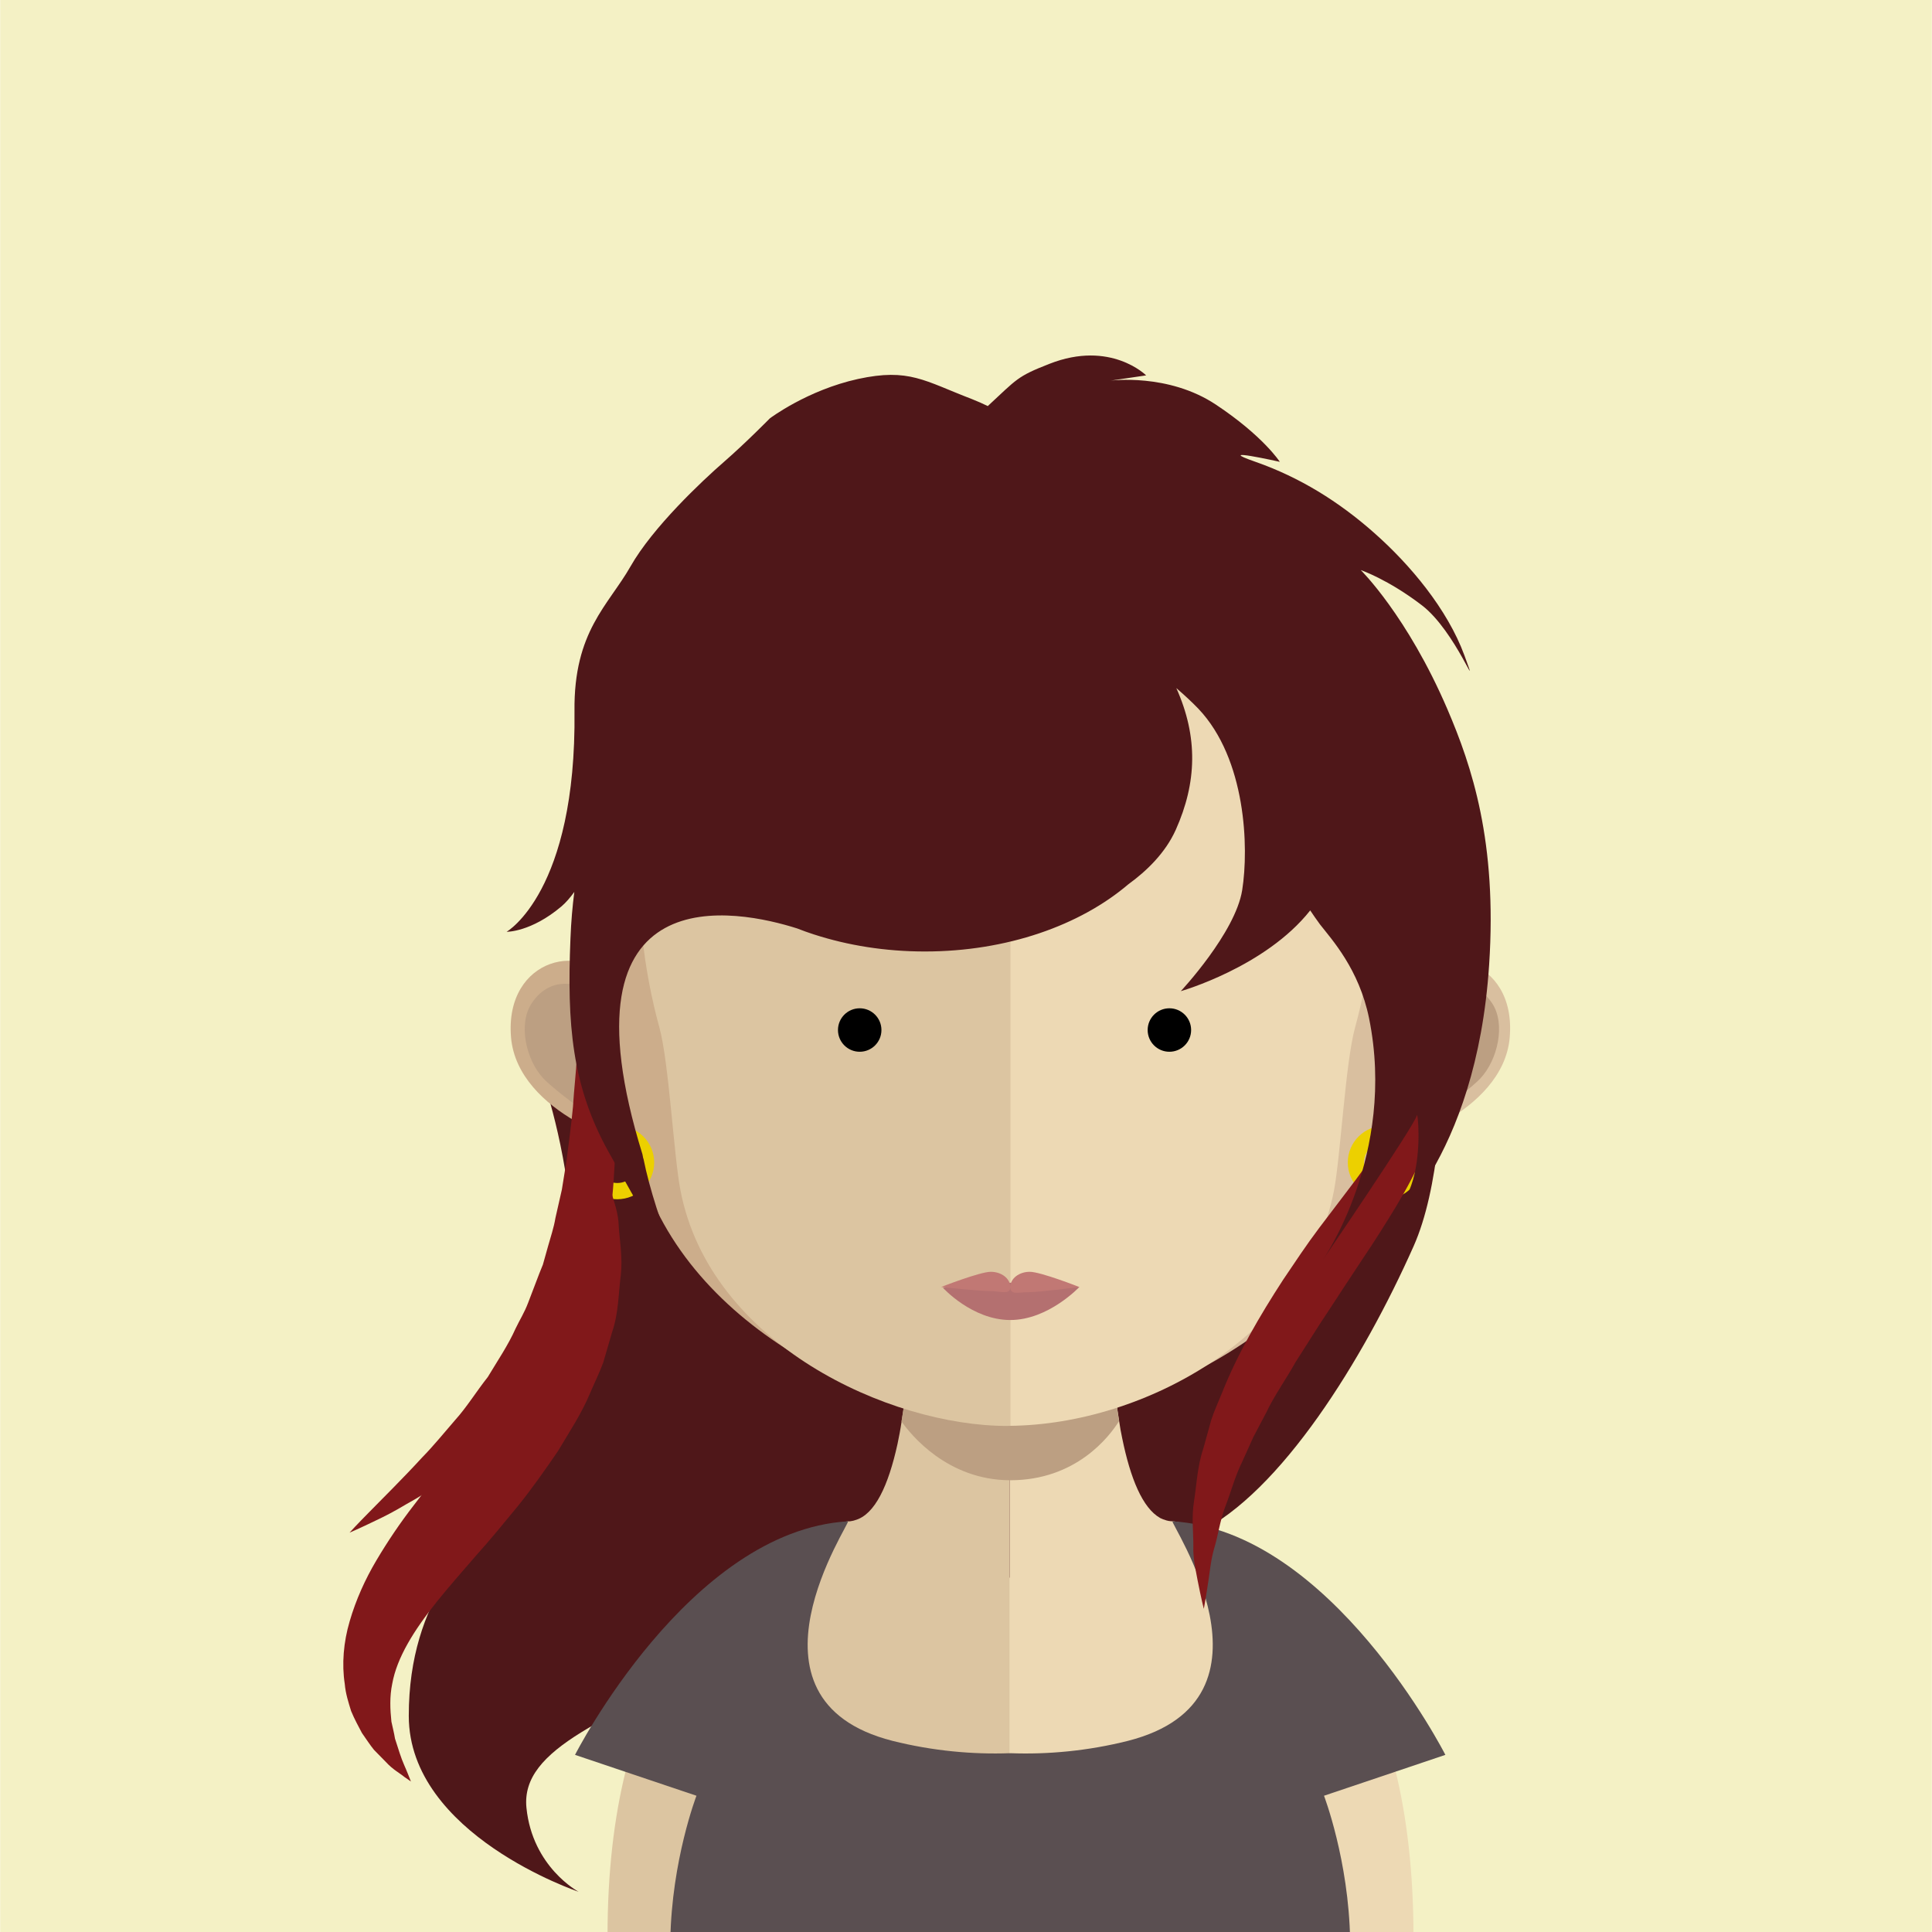<?xml version="1.0" encoding="utf-8"?>
<!-- Generator: Adobe Illustrator 16.0.3, SVG Export Plug-In . SVG Version: 6.00 Build 0)  -->
<!DOCTYPE svg PUBLIC "-//W3C//DTD SVG 1.1//EN" "http://www.w3.org/Graphics/SVG/1.1/DTD/svg11.dtd">
<svg version="1.1" id="Layer_1" xmlns="http://www.w3.org/2000/svg" xmlns:xlink="http://www.w3.org/1999/xlink" x="0px" y="0px"
	 width="88.9px" height="88.9px" viewBox="0 0 88.9 88.9" enable-background="new 0 0 88.9 88.9" xml:space="preserve">
<g>
	<rect x="0.008" fill="#F4F1C5" width="88.886" height="89.28"/>
	<path fill="#4F1719" d="M66.059,40.364c0,0,1.31,11.76-1.013,16.981c-2.323,5.221-6.104,11.332-9.903,13.18
		c-3.804,1.854-14.375,2.223-20.812,5.379c-6.441,3.156-10.376,4.547-10.107,7.277c0.275,2.74,2.399,3.867,2.399,3.867
		s-7.813-2.623-7.813-8.092c0-5.473,2.957-7.865,4.753-10.521c5.459-8.096,1.311-19.092,1.311-19.092s5.742-20.645,6.333-20.61
		c0.588,0.034,19.381-6.883,21.707-5.371C55.234,24.875,66.059,40.364,66.059,40.364"/>
	<path fill="#DCC5A1" d="M46.466,56.167V89.28H28.4c-0.293-0.123-0.445-0.189-0.445-0.189c0-2.951,0.305-5.451,0.826-7.561
		c2.545-10.605,10.237-11.527,10.237-11.527h0.089c0.075-0.014,0.162-0.023,0.238-0.053c0.913-0.252,1.533-1.59,1.954-3.508
		c0.069-0.328,0.135-0.668,0.188-1.035c0.099-0.605,0.187-1.252,0.25-1.92c0.041-0.404,0.08-0.811,0.117-1.227
		c0.161-2.031,0.217-4.24,0.217-6.338C42.072,55.923,44.503,56.167,46.466,56.167"/>
	<path fill="#EDD9B4" d="M65.04,89.091c0,0-0.164,0.066-0.43,0.189H46.467V56.167h0.037c1.963,0,4.411-0.244,4.411-0.244
		c0,2.086,0.05,4.27,0.214,6.289c0.037,0.404,0.075,0.811,0.113,1.199c0.076,0.697,0.152,1.352,0.255,1.971v0.01
		c0.038,0.281,0.088,0.533,0.14,0.785c0.379,1.855,0.937,3.217,1.748,3.674c0.063,0.025,0.125,0.062,0.189,0.076
		c0.126,0.053,0.266,0.076,0.406,0.076c0,0,0.126,0.012,0.354,0.062c1.176,0.254,5.031,1.414,7.77,6.086
		C63.788,78.976,65.04,83.11,65.04,89.091"/>
	<path fill="#BC9F82" d="M51.491,65.384v0.01c-0.444,0.711-1.978,2.719-5.003,2.719h-0.025c-2.878-0.016-4.552-2.098-4.982-2.705
		c0.101-0.605,0.191-1.248,0.256-1.918c0.037-0.402,0.072-0.807,0.113-1.225c1.404,0.352,2.928,0.568,4.561,0.594h0.053
		c1.67-0.025,3.215-0.256,4.66-0.643c0.038,0.4,0.076,0.805,0.117,1.197C51.311,64.11,51.393,64.767,51.491,65.384"/>
	<rect x="41.481" y="62.216" fill="none" width="10.009" height="5.896"/>
	<path fill="#5A4F51" d="M66.508,80.749c0,0-5.244-10.316-12.553-10.746c-0.188-0.014,5.434,8.195-2.055,10.102
		c-1.848,0.465-3.686,0.631-5.395,0.568h-0.02h-0.021c-1.707,0.062-3.547-0.104-5.396-0.568c-7.491-1.906-1.864-10.115-2.051-10.102
		c-7.312,0.43-12.558,10.746-12.558,10.746l2.319,0.781l3.269,1.1c0,0-1.141,2.965-1.203,6.648h15.641h15.641
		c-0.064-3.684-1.203-6.648-1.203-6.648l3.268-1.1L66.508,80.749z"/>
	<path fill="#CCAD8B" d="M46.448,20.58c-18.854-0.038-18.966,15.063-18.127,24.909c-1.296-2.312-5.116-1.453-4.806,2.246
		c0.301,3.541,5.707,5.148,5.628,4.758c1.544,8.025,10.431,12.479,17.305,13.111c0.048,0.004,0.099,0.002,0.14,0.004V20.581
		C46.541,20.581,46.496,20.58,46.448,20.58"/>
	<path fill="#BC9F82" d="M24.463,46.169c0.945-1.426,2.404-0.812,2.764-0.498c0.38,0.348,0.682,0.799,0.448,1.646
		c-0.135,0.471-0.664,0.514-0.535,1.236c0.143,0.807,0.539,0.865,0.769,1.049c0.222,0.184,0.503,0.324,0.646,0.67
		c0.133,0.342,0.162,0.705,0.082,1.018c-0.146,0.586-1.043,0.119-1.649-0.139c-0.399-0.172-1.658-1.18-1.98-1.521
		C24.204,48.774,23.832,47.12,24.463,46.169"/>
	<path fill="#D9BF9F" d="M46.542,20.58c18.854-0.038,18.966,15.063,18.124,24.909c1.299-2.312,5.119-1.453,4.803,2.246
		c-0.298,3.541-5.697,5.148-5.628,4.758c-1.542,8.025-10.431,12.479-17.299,13.111c-0.047,0.004-0.099,0.002-0.146,0.004V20.581
		C46.445,20.581,46.495,20.58,46.542,20.58"/>
	<path fill="#BC9F82" d="M68.662,46.169c-0.949-1.426-2.408-0.812-2.768-0.498c-0.38,0.348-0.686,0.799-0.445,1.646
		c0.133,0.471,0.661,0.514,0.53,1.236c-0.144,0.807-0.539,0.865-0.765,1.049c-0.225,0.184-0.508,0.324-0.646,0.67
		c-0.138,0.342-0.161,0.705-0.085,1.018c0.146,0.586,1.047,0.119,1.65-0.139c0.396-0.172,1.66-1.18,1.979-1.521
		C68.918,48.774,69.291,47.12,68.662,46.169"/>
	<path fill="#DCC5A1" d="M46.349,24.85c-6.298,0-10.905,1.734-13.698,5.148c-3.893,4.768-3.746,12.057-2.308,17.286
		c0.438,1.6,0.661,5.908,0.968,7.49c1.358,7.074,9.605,10.84,15.038,10.84c0.047,0,0.101-0.006,0.146-0.006V24.854
		C46.445,24.854,46.398,24.85,46.349,24.85"/>
	<path fill="#EDD9B4" d="M60.015,30.006c-2.767-3.395-7.323-5.124-13.521-5.151v40.753c6.203-0.064,13.617-4.189,14.89-10.834
		c0.301-1.582,0.526-5.891,0.968-7.49C63.783,42.067,63.926,34.789,60.015,30.006"/>
	<path fill="#B47070" d="M49.666,59.22c0,0-1.425,1.52-3.178,1.52c-1.754,0-3.1-1.484-3.1-1.484s1.346-0.23,3.1-0.23
		C48.241,59.024,49.666,59.22,49.666,59.22"/>
	<path fill="#C17874" d="M47.385,58.521c-0.492,0-0.889,0.307-0.896,0.688c-0.012-0.381-0.407-0.688-0.901-0.688
		c-0.496,0-2.281,0.699-2.281,0.699s1.74,0.188,2.238,0.188c0.492,0,0.933,0.193,0.944-0.176c0.007,0.371,0.362,0.227,0.856,0.227
		s2.32-0.238,2.32-0.238S47.885,58.521,47.385,58.521"/>
	
		<ellipse fill="none" stroke="#ECD000" stroke-width="0.747" stroke-miterlimit="10" cx="28.403" cy="53.491" rx="1.325" ry="1.318"/>
	
		<ellipse fill="none" stroke="#ECD000" stroke-width="0.747" stroke-miterlimit="10" cx="63.716" cy="53.491" rx="1.324" ry="1.318"/>
	<path fill="#81181A" d="M26.879,43.809c0,0,0.152,0.464,0.381,1.296c0.217,0.818,0.526,2.013,0.726,3.472
		c0.129,0.727,0.204,1.525,0.26,2.373c0.05,0.852,0.091,1.754,0.032,2.693c-0.053,0.936-0.117,1.914-0.314,2.895
		c-0.065,0.496-0.195,0.988-0.326,1.477l-0.198,0.738l-0.05,0.182l-0.012,0.047l-0.041,0.115l-0.033,0.084l-0.127,0.34l-0.537,1.34
		c-0.168,0.447-0.479,0.924-0.719,1.377c-0.468,0.959-1.135,1.689-1.697,2.465c-0.638,0.713-1.252,1.404-1.922,1.951
		c-0.646,0.576-1.281,1.086-1.91,1.49c-0.599,0.439-1.187,0.789-1.708,1.078c-0.518,0.311-0.983,0.553-1.372,0.734
		c-0.775,0.377-1.228,0.568-1.228,0.568s0.33-0.365,0.933-0.973c0.596-0.613,1.462-1.457,2.422-2.502
		c0.503-0.512,0.983-1.105,1.503-1.705c0.538-0.596,0.974-1.312,1.504-1.982c0.433-0.723,0.941-1.469,1.281-2.236
		c0.187-0.391,0.401-0.721,0.573-1.176l0.515-1.348l0.135-0.336l0.035-0.084l0.006-0.021c-0.047,0.133-0.009,0.023-0.018,0.051
		l0.012-0.037l0.047-0.166l0.184-0.656c0.12-0.436,0.269-0.859,0.341-1.305c0.1-0.438,0.203-0.879,0.297-1.309
		c0.07-0.439,0.143-0.873,0.21-1.305c0.11-0.859,0.225-1.697,0.301-2.504c0.047-0.809,0.144-1.576,0.177-2.291
		c0.088-1.445,0.166-2.648,0.221-3.489C26.821,44.299,26.879,43.809,26.879,43.809"/>
	<path fill="#81181A" d="M27.689,53.489c0,0,0.188,0.494,0.442,1.357c0.108,0.443,0.327,0.936,0.342,1.604
		c0.041,0.641,0.185,1.43,0.091,2.236c-0.105,0.791-0.094,1.725-0.397,2.607c-0.136,0.455-0.269,0.918-0.407,1.396
		c-0.167,0.459-0.389,0.904-0.588,1.371c-0.393,0.959-0.959,1.805-1.498,2.711c-0.576,0.846-1.19,1.715-1.827,2.51
		c-0.653,0.795-1.302,1.588-1.946,2.303c-0.632,0.729-1.24,1.422-1.784,2.096c-1.079,1.348-1.852,2.594-2.068,3.793
		c-0.126,0.604-0.097,1.195-0.038,1.75c0.058,0.27,0.123,0.52,0.164,0.777c0.081,0.242,0.152,0.465,0.216,0.67
		c0.132,0.412,0.292,0.725,0.377,0.951c0.091,0.23,0.141,0.354,0.141,0.354s-0.108-0.076-0.31-0.215
		c-0.185-0.158-0.524-0.332-0.84-0.68c-0.164-0.17-0.351-0.355-0.55-0.561c-0.184-0.227-0.356-0.492-0.555-0.777
		c-0.158-0.299-0.343-0.635-0.498-1.01c-0.117-0.381-0.254-0.797-0.292-1.248c-0.141-0.904-0.059-1.922,0.228-2.887
		c0.281-0.969,0.708-1.922,1.228-2.797c0.521-0.879,1.097-1.732,1.718-2.533c0.608-0.805,1.225-1.568,1.834-2.338
		c0.629-0.758,1.187-1.531,1.79-2.264c0.511-0.76,1.129-1.471,1.559-2.209c0.237-0.365,0.471-0.725,0.699-1.076
		c0.199-0.363,0.386-0.719,0.572-1.068c0.211-0.346,0.377-0.691,0.51-1.041c0.148-0.35,0.293-0.684,0.433-1.008
		c0.269-0.654,0.39-1.264,0.595-1.828c0.201-0.549,0.254-1.121,0.351-1.553C27.547,53.999,27.689,53.489,27.689,53.489"/>
	<path fill="#81181A" d="M65.424,45.729c0,0,0.061,0.107,0.176,0.309c0.111,0.205,0.31,0.477,0.44,0.914
		c0.171,0.424,0.302,0.959,0.351,1.596c0.06,0.633,0.035,1.367-0.127,2.133c-0.278,1.555-1.055,3.219-2.017,4.82
		c-0.487,0.803-0.993,1.607-1.524,2.393c-0.521,0.787-1.047,1.586-1.57,2.389c-0.541,0.805-1.02,1.594-1.529,2.377
		c-0.445,0.805-0.988,1.551-1.357,2.336c-0.204,0.385-0.403,0.764-0.598,1.135c-0.172,0.381-0.339,0.754-0.502,1.115
		c-0.359,0.723-0.533,1.449-0.796,2.105c-0.245,0.664-0.321,1.301-0.491,1.861c-0.164,0.562-0.205,1.066-0.27,1.486
		c-0.123,0.836-0.217,1.332-0.217,1.332s-0.122-0.469-0.289-1.328c-0.073-0.426-0.213-0.957-0.193-1.564
		c0.006-0.604-0.09-1.32,0.032-2.068c0.118-0.742,0.149-1.596,0.428-2.42c0.116-0.422,0.239-0.857,0.362-1.305
		c0.138-0.434,0.339-0.854,0.515-1.297c0.702-1.762,1.72-3.508,2.791-5.156c0.532-0.789,1.089-1.631,1.673-2.404
		c0.573-0.756,1.139-1.494,1.68-2.213c1.056-1.42,1.953-2.758,2.486-4.006c0.262-0.623,0.45-1.217,0.549-1.762
		c0.095-0.543,0.149-1.047,0.129-1.443c0.006-0.406-0.047-0.756-0.084-0.982C65.438,45.854,65.424,45.729,65.424,45.729"/>
	<path fill="#4F1719" d="M26.435,32.72c-0.041-3.674,1.562-4.868,2.58-6.66c1.019-1.793,3.282-3.925,4.3-4.809
		c1.012-0.882,2.109-2,2.109-2s1.717-1.299,4.062-1.814c2.347-0.509,3.049,0.089,5.233,0.925c0.274,0.11,0.519,0.216,0.733,0.323
		c1.352-1.248,1.334-1.357,2.838-1.944c2.811-1.104,4.449,0.532,4.449,0.532l-1.642,0.242c0,0,2.656-0.354,4.845,1.099
		c2.188,1.452,2.948,2.637,2.948,2.637s-3.153-0.708-1.118,0c2.03,0.712,3.826,1.822,5.465,3.274
		c1.642,1.45,3.363,3.497,4.147,5.632c0.778,2.135-0.394-1.111-1.957-2.305c-1.56-1.195-2.813-1.621-2.813-1.621
		s2.139,2.101,3.986,6.4c1.127,2.628,2.295,6.096,1.922,11.758c-0.588,9.037-4.898,12.333-4.898,12.333s0.996-1.049,1.398-2.449
		c0.402-1.406,0.209-3.16,0.172-2.947c-0.082,0.428-4.332,6.658-4.332,6.658s3.408-4.852,2.135-11.129
		c-0.463-2.267-1.719-3.626-2.258-4.319c-0.166-0.22-0.305-0.433-0.45-0.644c-2.062,2.61-5.955,3.716-5.955,3.716
		s2.512-2.684,2.825-4.649c0.312-1.964,0.176-6.034-2.012-8.343c-0.3-0.312-0.647-0.634-1.019-0.954
		c1.012,2.257,0.942,4.357-0.024,6.518c-0.479,1.069-1.351,1.907-2.182,2.508c-2.217,1.89-5.587,3.094-9.366,3.094
		c-1.821,0-3.545-0.28-5.095-0.782v0.001c0,0-0.01-0.003-0.012-0.004c-0.264-0.084-0.516-0.178-0.767-0.275
		c-2.686-0.854-11.157-2.66-7.12,10.392L29.6,53.31l0.006-0.004c0.582,2.914,2.246,6.523,2.246,6.523s-2.111-3.723-3.832-6.795
		c-1.719-3.072-1.93-5.936-1.771-9.839c0.031-0.799,0.094-1.494,0.178-2.153c-0.189,0.26-0.386,0.49-0.588,0.663
		c-1.407,1.191-2.527,1.171-2.527,1.171S26.529,41.035,26.435,32.72"/>
	<circle cx="39.559" cy="47.396" r="1"/>
	<circle cx="53.809" cy="47.396" r="1"/>
</g>
</svg>
